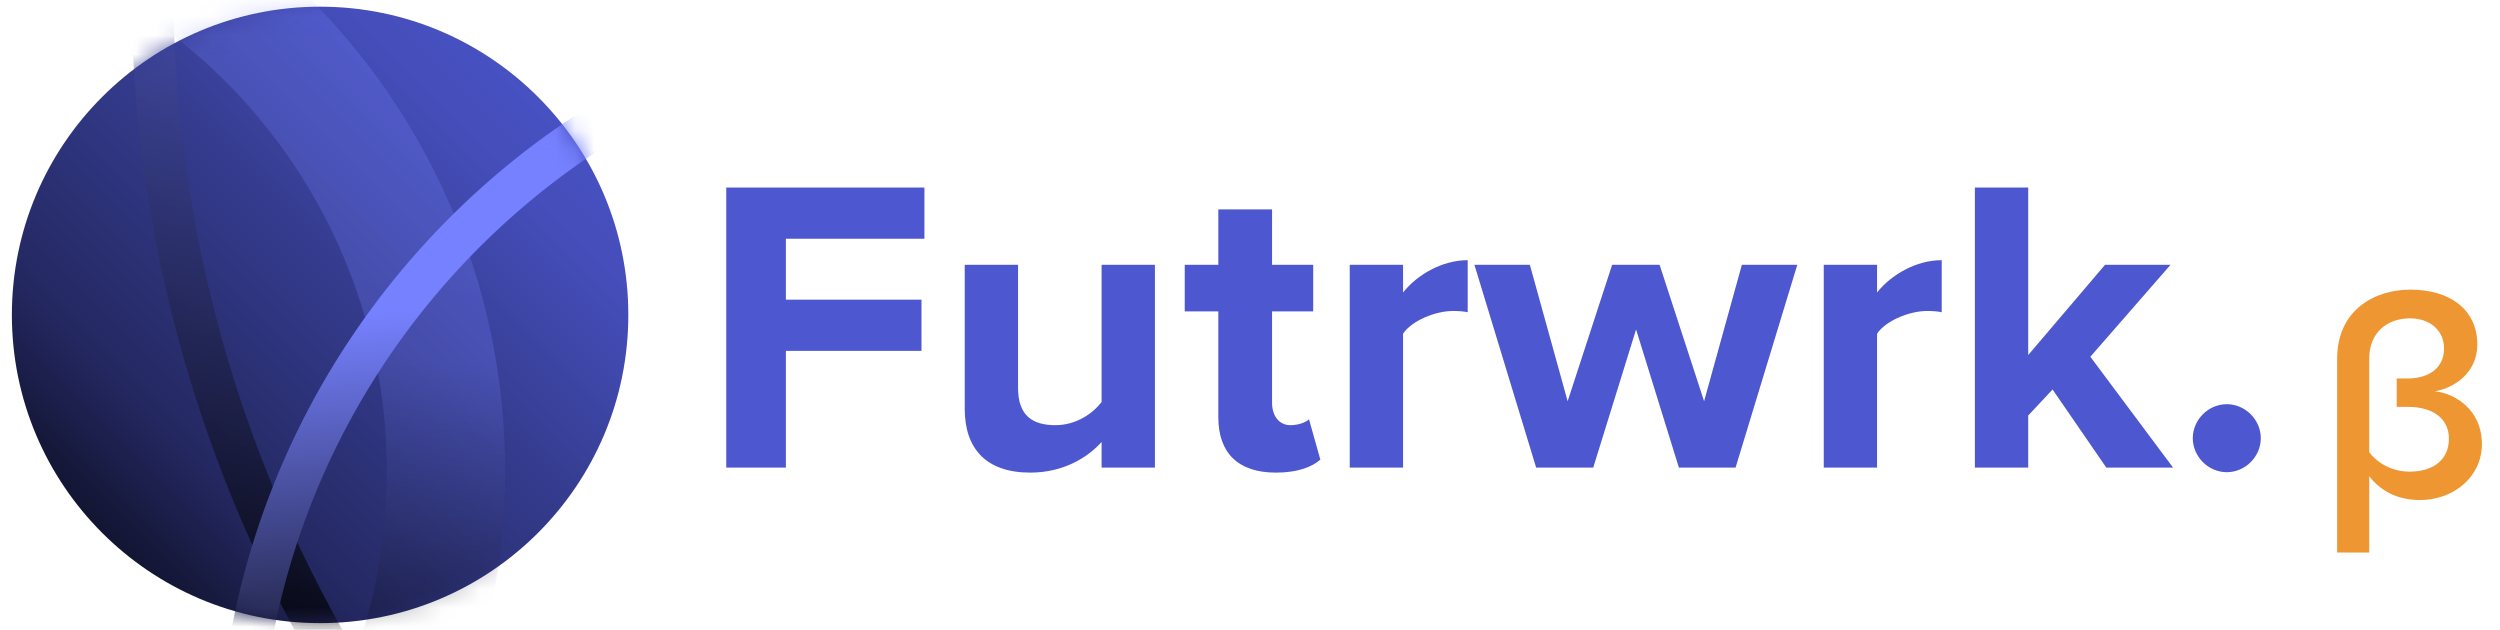 <svg width="131" height="33" viewBox="0 0 131 33" xmlns="http://www.w3.org/2000/svg" xmlns:xlink="http://www.w3.org/1999/xlink"><defs><linearGradient x1="0%" y1="100%" x2="100%" y2="0%" id="b"><stop offset="0%"/><stop stop-color="#242861" offset="28.715%"/><stop stop-color="#333A8A" offset="52.628%"/><stop stop-color="#444DB8" offset="75.404%"/><stop stop-color="#4D57D0" offset="100%"/></linearGradient><linearGradient x1="20.974%" y1="41.575%" x2="14.38%" y2="76.532%" id="c"><stop stop-color="#6974FF" offset="0%"/><stop stop-color="#6873FD" offset="2.163%"/><stop offset="100%"/><stop stop-color="#D4D7ED" offset="100%"/><stop offset="100%"/></linearGradient><linearGradient x1="47.781%" y1="9.647%" x2="42.732%" y2="58.032%" id="e"><stop stop-color="#7681FF" offset="0%"/><stop stop-color="#7580FD" offset="53.051%"/><stop offset="100%"/></linearGradient><linearGradient x1="14.028%" y1="20.332%" x2="16.455%" y2="47.882%" id="f"><stop stop-color="#7681FF" offset="0%"/><stop offset="100%"/></linearGradient><circle id="a" cx="16.151" cy="16.151" r="16.151"/></defs><g fill="none" fill-rule="evenodd"><path d="M124.147 28.953v-4c.592.768 1.472 1.248 2.656 1.248 1.792 0 3.248-1.232 3.248-2.928 0-1.824-1.44-2.672-2.464-2.768 1.088-.192 2.224-1.024 2.224-2.448 0-1.792-1.376-2.88-3.52-2.88-1.824 0-3.824 1.04-3.824 3.616v10.16h1.68Zm0-5.264v-4.896c0-1.376.944-2.112 2.144-2.112.992 0 1.776.592 1.776 1.584 0 1.024-.8 1.568-1.92 1.568h-.56v1.488h.608c1.216 0 2.128.56 2.128 1.664 0 1.04-.736 1.728-2.064 1.728-.912 0-1.696-.448-2.112-1.024Z" fill="#EA8109" fill-opacity=".83" fill-rule="nonzero"/><path d="M38.056 24.501h3.124v-6.116h7.106v-2.684H41.18v-3.19h7.26V9.827H38.056zm19.668 0h2.794V13.875h-2.794v7.194c-.484.616-1.342 1.21-2.42 1.21-1.188 0-1.958-.484-1.958-1.958v-6.446h-2.794v7.546c0 2.068 1.1 3.344 3.432 3.344 1.738 0 3.014-.792 3.74-1.606v1.342Zm9.13.264c1.166 0 1.914-.308 2.332-.682l-.594-2.112c-.154.154-.55.308-.968.308-.616 0-.968-.506-.968-1.166v-4.796h2.156v-2.442h-2.156v-2.904H63.84v2.904h-1.76v2.442h1.76v5.544c0 1.892 1.056 2.904 3.014 2.904Zm3.872-.264h2.794v-7.018c.462-.682 1.694-1.188 2.618-1.188.308 0 .572.022.77.066v-2.728c-1.32 0-2.64.748-3.388 1.694v-1.452h-2.794v10.626Zm17.248 0h2.97l3.234-10.626h-2.904l-1.98 7.15-2.332-7.15h-2.486l-2.332 7.15-1.98-7.15H77.26l3.234 10.626h2.992l2.244-7.238zm7.59 0h2.794v-7.018c.462-.682 1.694-1.188 2.618-1.188.308 0 .572.022.77.066v-2.728c-1.32 0-2.64.748-3.388 1.694v-1.452h-2.794v10.626Zm14.806 0h3.498l-4.334-5.808 4.202-4.818h-3.432l-4.026 4.73V9.827h-2.794v14.674h2.794v-2.728l1.276-1.364zm4.532-1.54c0 .968.814 1.782 1.782 1.782.968 0 1.782-.814 1.782-1.782 0-.968-.814-1.782-1.782-1.782-.968 0-1.782.814-1.782 1.782Z" fill="#4D57D0" fill-rule="nonzero"/><g transform="translate(.622 .35)"><mask id="d" fill="#fff"><use xlink:href="#a"/></mask><use fill="url(#b)" xlink:href="#a"/><path d="M77.771 69.129c38.89 0 70.416-31.527 70.416-70.417s-31.526-70.416-70.416-70.416S7.355-40.177 7.355-1.288a70.264 70.264 0 0 0 4.46 24.716c10.008 26.698 35.763 45.7 65.956 45.7Z" stroke="url(#c)" stroke-width="2.2" opacity=".896" mask="url(#d)"/></g><path d="M-9.241 56.32a31.848 31.848 0 0 0 19.316-6.489c7.697-5.84 12.668-15.087 12.668-25.495 0-17.664-14.32-31.984-31.984-31.984-17.665 0-31.984 14.32-31.984 31.984S-26.905 56.32-9.241 56.32Z" stroke="url(#e)" stroke-width="6.2" opacity=".503" transform="translate(.622 .35)" mask="url(#d)"/><path d="M52.294-1.1c-22.928 0-41.515 18.587-41.515 41.515S29.366 81.93 52.294 81.93s41.515-18.587 41.515-41.515c0-12.168-5.266-23.485-14.266-31.321A41.352 41.352 0 0 0 52.293-1.1Zm0 2.2a39.15 39.15 0 0 1 25.805 9.653c8.524 7.422 13.51 18.137 13.51 29.662 0 21.713-17.602 39.315-39.315 39.315-21.713 0-39.315-17.602-39.315-39.315C12.979 18.702 30.58 1.1 52.294 1.1Z" fill="url(#f)" fill-rule="nonzero" transform="translate(.622 .35)" mask="url(#d)"/></g></svg>